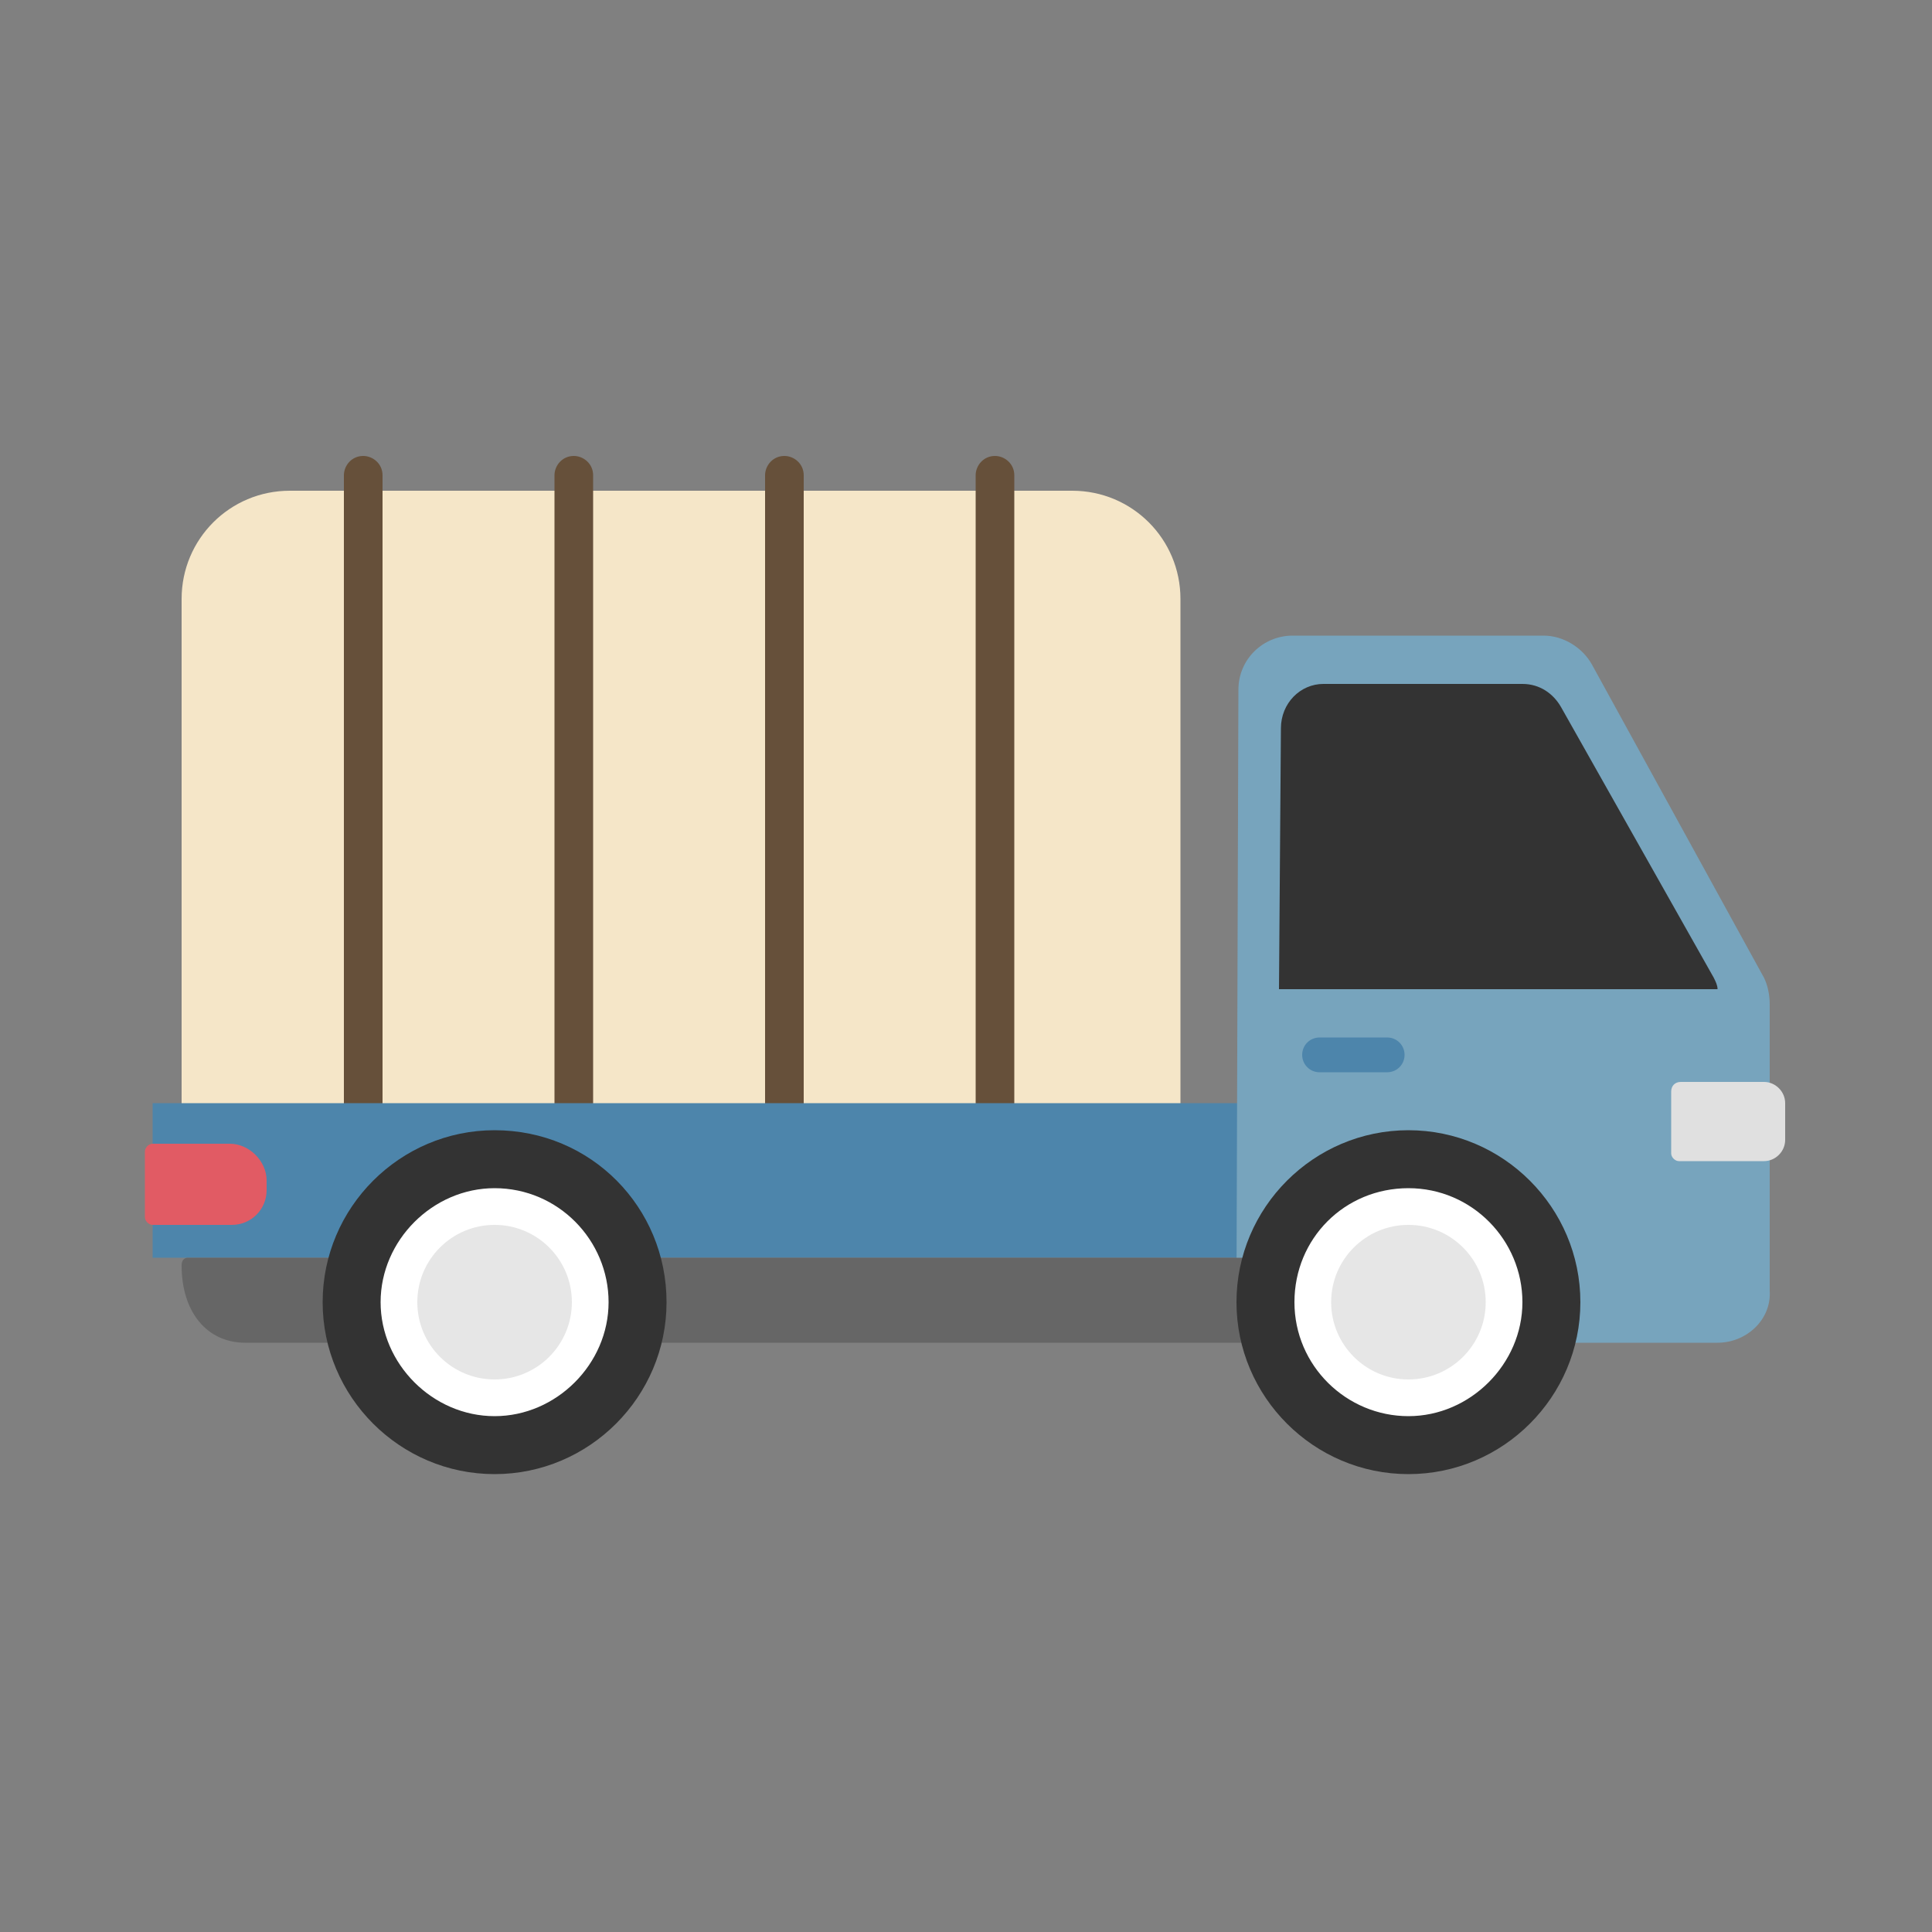 <?xml version="1.0"?>
<svg version="1.1" id="圖層_1" xmlns="http://www.w3.org/2000/svg" x="0" y="0" viewBox="0 0 100 100" xml:space="preserve"><rect x="0" y="0" width="100" height="100" fill="#808080" stroke="none"/><path d="M15 64.3h40.5c3.1 0 5.6-2.5 5.6-5.6V31c0-3.1-2.5-5.6-5.6-5.6H15c-3.1 0-5.6 2.5-5.6 5.6v27.7c0 3.1 2.5 5.6 5.6 5.6z" fill="#f5e6c8"/><path d="M51.5 58.5c-.5 0-1-.4-1-1V24.6c0-.5.4-1 1-1 .5 0 1 .4 1 1v32.9c0 .6-.4 1-1 1z" fill="#66503a"/><path d="M40.6 58.5c-.5 0-1-.4-1-1V24.6c0-.5.4-1 1-1 .5 0 1 .4 1 1v32.9c0 .6-.4 1-1 1z" fill="#66503a"/><path d="M29.7 58.5c-.5 0-1-.4-1-1V24.6c0-.5.4-1 1-1 .5 0 1 .4 1 1v32.9c0 .6-.4 1-1 1z" fill="#66503a"/><path d="M18.8 58.5c-.5 0-1-.4-1-1V24.6c0-.5.4-1 1-1 .5 0 1 .4 1 1v32.9c0 .6-.4 1-1 1z" fill="#66503a"/><path fill="#4d85ab" d="M7.9 57.1h56.7v8H7.9z"/><path d="M11.9 59.2h-4c-.2 0-.4.2-.4.4V63c0 .2.2.4.4.4H12c1 0 1.8-.8 1.8-1.8v-.5c0-1-.9-1.9-1.9-1.9z" fill="#e15b64"/><path d="M88.9 69.5H66.8c-1.6 0-2.8-1.3-2.8-2.8l.1-31c0-1.6 1.3-2.8 2.8-2.8h13c1 0 2 .6 2.5 1.5l8.9 16.2c.2.4.3.9.3 1.4v14.8c.1 1.5-1.2 2.7-2.7 2.7z" fill="#77a4bd"/><path d="M73.5 65.1H9.7s-.3 0-.3.4c0 2.4 1.3 4 3.3 4h60.8c1 0 1.7-1 1.7-2.2 0-1.2-.8-2.2-1.7-2.2z" fill="#666"/><g><circle cx="25.6" cy="67.4" r="7.4" fill="#fff"/><path d="M25.6 61.5c3.3 0 5.9 2.7 5.9 5.9s-2.7 5.9-5.9 5.9-5.9-2.7-5.9-5.9 2.7-5.9 5.9-5.9m0-3c-4.9 0-8.9 4-8.9 8.9s4 8.9 8.9 8.9 8.9-4 8.9-8.9-3.9-8.9-8.9-8.9z" fill="#333"/></g><g><circle cx="25.6" cy="67.4" r="4" fill="#e6e6e6"/></g><g><circle cx="72.9" cy="67.4" r="7.4" fill="#fff"/><path d="M72.9 61.5c3.3 0 5.9 2.7 5.9 5.9s-2.7 5.9-5.9 5.9-5.9-2.6-5.9-5.9 2.6-5.9 5.9-5.9m0-3c-4.9 0-8.9 4-8.9 8.9s4 8.9 8.9 8.9 8.9-4 8.9-8.9-4-8.9-8.9-8.9z" fill="#333"/></g><g><circle cx="72.9" cy="67.4" r="4" fill="#e6e6e6"/></g><path d="M86.9 60.1h4.4c.6 0 1.1-.5 1.1-1.1v-1.9c0-.6-.5-1.1-1.1-1.1H87c-.3 0-.5.2-.5.5v3.2c0 .2.2.4.4.4z" fill="#e0e0e0"/><path d="M80.8 36.6c-.4-.7-1.1-1.2-2-1.2H68.5c-1.2 0-2.2 1-2.2 2.3l-.1 13.5h22.7c0-.2-.1-.4-.2-.6l-7.9-14z" fill="#333"/><path d="M71.8 55.5h-3.5c-.5 0-.9-.4-.9-.9s.4-.9.9-.9h3.5c.5 0 .9.4.9.9s-.4.9-.9.9z" fill="#4d85ab"/></svg>
